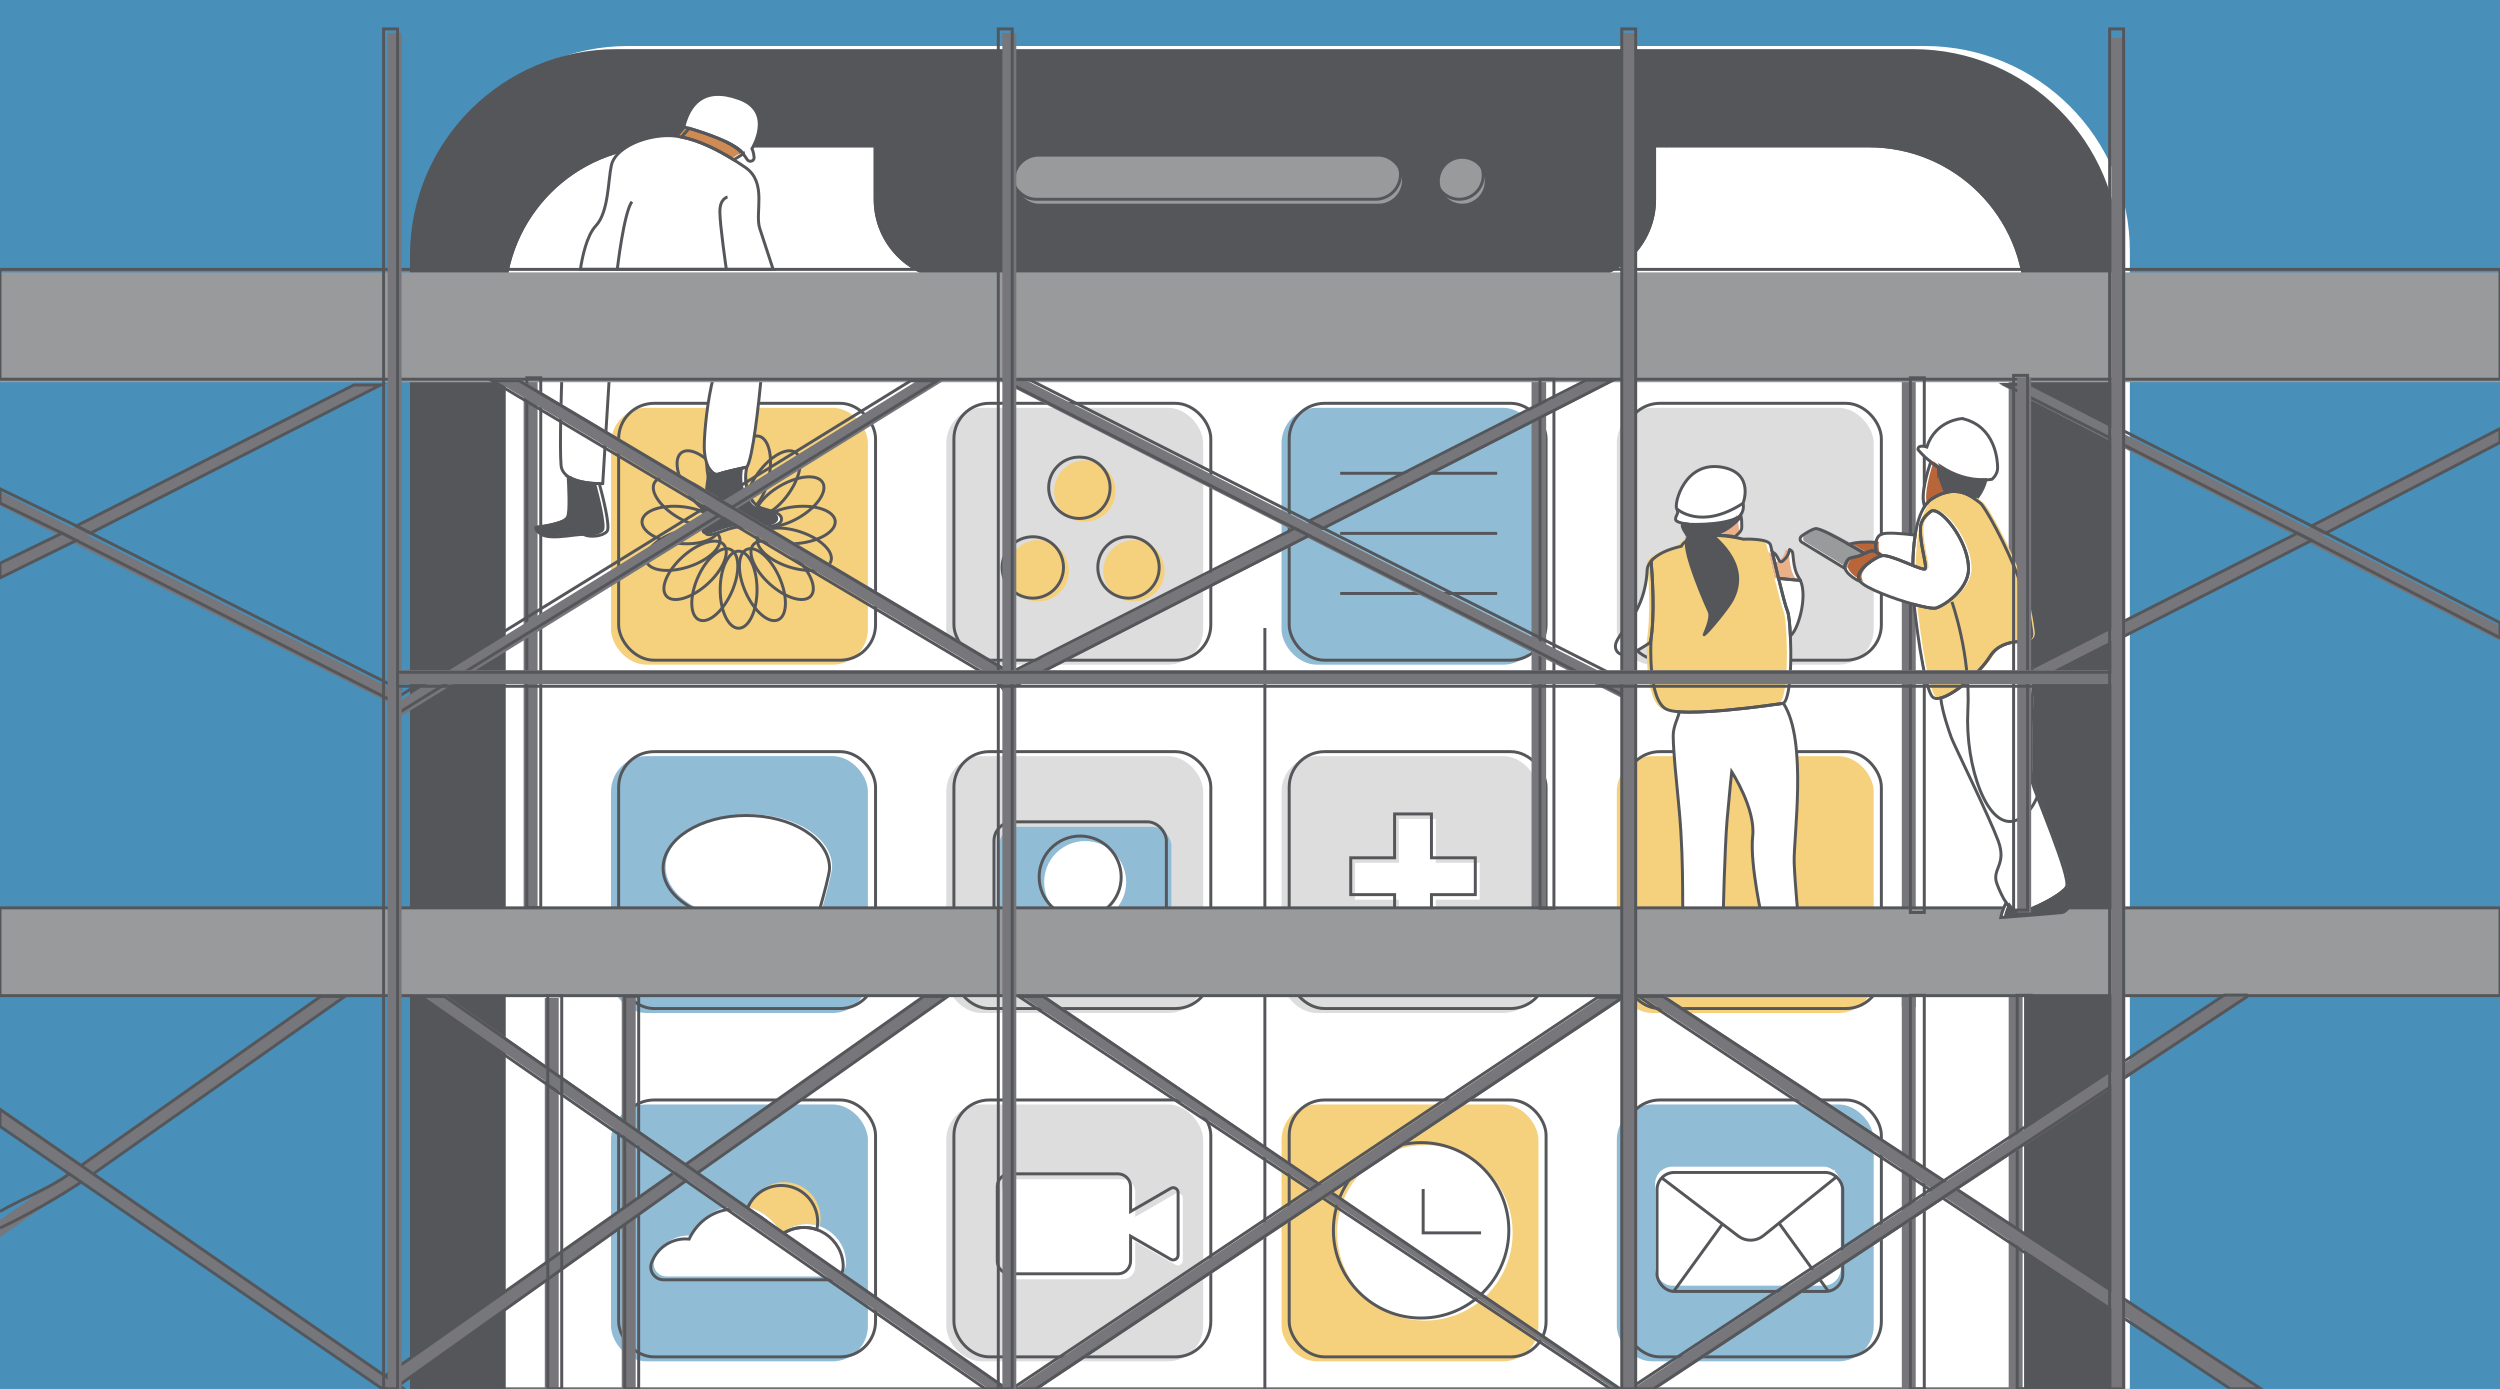 <?xml version="1.0" encoding="UTF-8"?><svg id="Layer_3" xmlns="http://www.w3.org/2000/svg" xmlns:xlink="http://www.w3.org/1999/xlink" viewBox="0 0 841.89 467.717"><defs><style>.cls-1,.cls-2{fill:none;}.cls-3{clip-path:url(#clippath);}.cls-4{fill:#eab08a;}.cls-5{fill:#f6d17d;}.cls-6{fill:#fff;}.cls-7,.cls-8{fill:#989a9c;}.cls-9{fill:#98a09d;}.cls-10{fill:#b8653a;}.cls-11{fill:#90bcd6;}.cls-12{fill:#cf8b53;}.cls-13{fill:#b1b2a9;}.cls-14{fill:#ccc8c0;}.cls-15{fill:#ddddde;}.cls-16{fill:#4890ba;}.cls-17,.cls-18{fill:#54565a;}.cls-19{fill:#76767b;}.cls-20{fill:url(#New_Pattern_Swatch_2);}.cls-21{clip-path:url(#clippath-1);}.cls-8,.cls-18,.cls-2{stroke:#54565a;stroke-miterlimit:10;}.cls-22{fill:url(#New_Pattern_Swatch_2-2);}.cls-23{fill:url(#New_Pattern_Swatch_2-3);}.cls-24{fill:url(#New_Pattern_Swatch_2-4);}.cls-25{fill:url(#New_Pattern_Swatch_2-8);}.cls-26{fill:url(#New_Pattern_Swatch_2-7);}.cls-27{fill:url(#New_Pattern_Swatch_2-6);}.cls-28{fill:url(#New_Pattern_Swatch_2-5);}.cls-29{fill:url(#New_Pattern_Swatch_2-9);}</style><clipPath id="clippath"><rect class="cls-16" width="841.89" height="467.717"/></clipPath><clipPath id="clippath-1"><rect class="cls-1" x="0" y="0" width="200" height="200"/></clipPath><pattern id="New_Pattern_Swatch_2" x="0" y="0" width="200" height="200" patternTransform="translate(-7307.411 -6821.606) scale(.148)" patternUnits="userSpaceOnUse" viewBox="0 0 200 200"><g><rect class="cls-1" y="0" width="200" height="200"/><g class="cls-21"><rect class="cls-13" x="0" y="0" width="200" height="200"/><path class="cls-9" d="m128.028,84.346c-3.441,6.363-5.064,13.515-7.143,20.443-2.079,6.928-4.779,13.929-9.846,19.092-4.966,5.06-11.748,7.885-18.483,10.099s-13.697,3.978-19.882,7.445c-6.185,3.467-11.65,9.012-13.031,15.966-.605,3.05-.356,6.368,1.247,9.033,1.603,2.665,4.712,4.518,7.796,4.114,4.67-.612,7.247-5.513,10.235-9.154,2.667-3.251,6.362-5.878,10.543-6.335,4.18-.457,8.773,1.697,10.305,5.613,1.011,2.583.704,5.707,2.415,7.889,2.61,3.328,7.812,2.271,11.812.898,3.108-1.067,6.588-2.483,7.717-5.57,1.214-3.318-.887-6.846-1.357-10.347-.868-6.466,4.426-12.701,10.758-14.274,6.332-1.572,13.137.761,18.322,4.722,3.659,2.795,6.753,6.407,10.874,8.46,4.121,2.053,9.917,1.94,12.505-1.868,2.317-3.409.989-8.234-1.665-11.388-2.654-3.154-6.366-5.189-9.599-7.745-3.233-2.557-6.188-6.077-6.229-10.199-.043-4.359,3.106-7.986,5.74-11.46,4.173-5.504,7.447-11.69,9.651-18.236,1.317-3.912,2.245-8.221.888-12.119-1.726-4.96-6.868-8.09-12.051-8.937-12.774-2.086-25.249,2.259-31.521,13.858Z"/><path class="cls-9" d="m248.403,52.107c-2.581,2.31-4.013,5.599-5.523,8.716-4.201,8.674-10.011,17.186-18.751,21.25-8.918,4.148-19.49,3.032-28.663,6.58-4.535,1.754-8.85,4.933-10.413,9.538-1.563,4.604.675,10.601,5.379,11.833,3.116.816,6.382-.522,9.151-2.166,2.769-1.645,5.419-3.66,8.556-4.39,3.137-.73,7.012.316,8.246,3.291.899,2.169.167,4.623-.37,6.909-1.708,7.268-1.299,15.02,1.164,22.068,1.653,4.729,4.997,9.669,9.991,10.072,4.013.324,7.832-2.705,9.124-6.519,1.291-3.814.361-8.131-1.744-11.563-1.82-2.967-4.58-5.725-4.558-9.206.027-4.25,4.385-7.326,8.592-7.926,4.207-.6,8.457.49,12.705.619,4.248.129,9.037-1.069,11.159-4.751,2.409-4.182.554-10.133,3.709-13.785,2.057-2.381,5.517-2.866,8.659-3.031,4.975-.26,9.971-.116,14.923.43,3.993.441,8.082,1.137,11.981.166s7.596-4.181,7.608-8.199c.012-3.954-3.579-7.176-7.421-8.112-3.841-.935-7.867-.127-11.737.681-5.921,1.238-11.842,2.475-17.763,3.713-2.287.478-4.684.953-6.928.304-2.244-.649-4.235-2.82-3.833-5.121.518-2.967,4.176-4.006,7.159-4.429,5.736-.813,11.471-1.627,17.207-2.44,4.69-.665,11.27-3.247,8.178-9.114-2.084-3.954-7.182-5.915-11.319-6.311-9.96-.954-26.054-6.64-34.467.889Z"/><path class="cls-14" d="m231.086,125.698c-9.578,2.35-20.029,3.841-27.245,10.563-2.024,1.885-3.77,4.977-2.221,7.269,1.353,2.002,4.473,2.113,5.881,4.076,1.98,2.759-.809,6.369-3.381,8.587-4.599,3.966-9.198,7.932-13.797,11.899-3.452,2.977-7.194,6.559-7.16,11.117.03,4.062,3.419,7.645,7.379,8.55,3.959.905,8.215-.552,11.314-3.177,2.579-2.185,4.437-5.082,6.7-7.592,2.264-2.51,5.204-4.741,8.581-4.869,6.527-.248,10.495,6.82,15.601,10.893,4.191,3.343,10.146,4.774,15.082,2.683,4.937-2.091,8.137-8.155,6.191-13.151-2.642-6.783-12.324-8.515-15.196-15.204-2.574-5.996,1.875-12.997,7.603-16.122,5.728-3.125,12.459-3.659,18.752-5.384s12.83-5.356,14.697-11.608c1.031-3.452.522-7.391,2.398-10.466,2.13-3.491,6.674-4.698,10.763-4.614,7.128.147,13.813,3.213,20.523,5.622,6.71,2.409,14.169,4.186,20.875,1.766,6.706-2.42,11.689-10.591,8.387-16.909-2.478-4.741-8.47-6.609-13.809-6.267-5.339.342-10.406,2.386-15.648,3.457-5.242,1.071-11.178,1.002-15.35-2.347-2.363-1.897-3.896-4.644-6.111-6.712-7.312-6.826-22.784-4.487-30.392,1.321-8.72,6.657-4.064,20.54-12.523,28.226-4.914,4.465-11.552,6.835-17.896,8.392Z"/><path class="cls-9" d="m48.403,52.107c-2.581,2.31-4.013,5.599-5.523,8.716-4.201,8.674-10.012,17.186-18.751,21.25-8.918,4.148-19.49,3.032-28.663,6.58-4.535,1.754-8.85,4.933-10.413,9.538-1.563,4.604.675,10.601,5.379,11.833,3.116.816,6.382-.522,9.151-2.166,2.769-1.645,5.419-3.66,8.556-4.39,3.137-.73,7.012.316,8.246,3.291.899,2.169.167,4.623-.37,6.909-1.708,7.268-1.299,15.02,1.164,22.068,1.653,4.729,4.997,9.669,9.991,10.072,4.013.324,7.832-2.705,9.124-6.519,1.291-3.814.361-8.131-1.744-11.563-1.82-2.967-4.58-5.725-4.558-9.206.027-4.25,4.385-7.326,8.592-7.926,4.207-.6,8.457.49,12.705.619s9.037-1.069,11.159-4.751c2.409-4.182.554-10.133,3.709-13.785,2.057-2.381,5.517-2.866,8.659-3.031,4.975-.26,9.971-.116,14.923.43,3.993.441,8.082,1.137,11.981.166,3.898-.971,7.596-4.181,7.608-8.199.011-3.954-3.579-7.176-7.421-8.112s-7.867-.127-11.737.681c-5.921,1.238-11.842,2.475-17.763,3.713-2.287.478-4.684.953-6.928.304-2.244-.649-4.235-2.82-3.833-5.121.518-2.967,4.176-4.006,7.159-4.429,5.736-.813,11.471-1.627,17.207-2.44,4.69-.665,11.27-3.247,8.178-9.114-2.084-3.954-7.182-5.915-11.319-6.311-9.96-.954-26.054-6.64-34.467.889Z"/><path class="cls-14" d="m31.086,125.698c-9.577,2.35-20.029,3.841-27.245,10.563-2.024,1.885-3.77,4.977-2.221,7.269,1.353,2.002,4.473,2.113,5.881,4.076,1.98,2.759-.809,6.369-3.381,8.587-4.599,3.966-9.198,7.932-13.798,11.899-3.452,2.977-7.194,6.559-7.16,11.117.03,4.062,3.419,7.645,7.379,8.55,3.96.905,8.215-.552,11.314-3.177,2.579-2.185,4.437-5.082,6.7-7.592,2.264-2.51,5.204-4.741,8.581-4.869,6.527-.248,10.495,6.82,15.601,10.893,4.191,3.343,10.146,4.774,15.082,2.683,4.936-2.091,8.137-8.155,6.191-13.151-2.642-6.783-12.325-8.515-15.196-15.204-2.574-5.996,1.875-12.997,7.603-16.122,5.728-3.125,12.459-3.659,18.752-5.384s12.83-5.356,14.697-11.608c1.031-3.452.522-7.391,2.398-10.466,2.13-3.491,6.674-4.698,10.763-4.614,7.128.147,13.813,3.213,20.523,5.622,6.71,2.409,14.17,4.186,20.875,1.766,6.706-2.42,11.689-10.591,8.387-16.909-2.478-4.741-8.47-6.609-13.809-6.267-5.339.342-10.406,2.386-15.648,3.457-5.242,1.071-11.178,1.002-15.35-2.347-2.363-1.897-3.896-4.644-6.111-6.712-7.312-6.826-22.784-4.487-30.392,1.321-8.72,6.657-4.064,20.54-12.523,28.226-4.914,4.465-11.552,6.835-17.896,8.392Z"/><path class="cls-14" d="m190.61,192.74c-3.753,5.869-1.699,15.227,4.892,17.484,3.795,1.299,7.937.139,11.806-.919s8.137-1.98,11.768-.276c3.631,1.705,5.526,7.234,2.443,9.8-1.948,1.622-4.773,1.34-7.303,1.496-2.53.156-5.551,1.443-5.67,3.975-.077,1.644,1.239,3.109,2.782,3.684s3.254.437,4.878.168c5.325-.884,10.344-3.075,15.606-4.279s11.162-1.294,15.648,1.709c4.485,3.003,6.537,9.908,3.022,14.004-2.682,3.126-7.429,3.564-11.448,2.662s-7.735-2.878-11.754-3.784c-4.018-.906-8.765-.476-11.454,2.644-1.722,1.998-2.313,4.762-3.954,6.827-2.5,3.147-6.812,4.03-10.718,4.976-3.906.946-8.209,2.554-9.772,6.256-1.876,4.443,1.605,9.783,6.189,11.28s9.641.043,13.891-2.236c4.25-2.279,8.041-5.364,12.376-7.477,9.392-4.579,20.438-4.186,30.733-2.399,10.295,1.787,20.416,4.867,30.853,5.353,10.438.486,21.669-2.071,28.724-9.778,1.569-1.714,2.927-3.716,3.38-5.995.452-2.279-.154-4.868-1.95-6.342-1.914-1.572-4.624-1.574-7.101-1.592-7.155-.051-14.305-.875-21.285-2.453-3.764-.851-7.582-1.972-10.631-4.338s-5.197-6.235-4.545-10.038c.344-2.006,1.426-4.023.828-5.968-.537-1.745-2.251-2.81-3.835-3.718-13.101-7.51-26.074-16.259-40.044-22.087-11.339-4.731-29.766-12.072-38.356,1.361Z"/><path class="cls-14" d="m-9.389,192.74c-3.753,5.869-1.699,15.227,4.892,17.484,3.795,1.299,7.937.139,11.806-.919s8.137-1.98,11.768-.276,5.526,7.234,2.443,9.8c-1.948,1.622-4.773,1.34-7.303,1.496-2.53.156-5.551,1.443-5.67,3.975-.077,1.644,1.239,3.109,2.782,3.684,1.542.575,3.254.437,4.878.168,5.325-.884,10.344-3.075,15.606-4.279s11.162-1.294,15.648,1.709c4.485,3.003,6.537,9.908,3.022,14.004-2.682,3.126-7.429,3.564-11.448,2.662-4.019-.903-7.735-2.878-11.754-3.784-4.018-.906-8.765-.476-11.454,2.644-1.722,1.998-2.313,4.762-3.954,6.827-2.499,3.147-6.812,4.03-10.718,4.976-3.906.946-8.209,2.554-9.772,6.256-1.876,4.443,1.605,9.783,6.189,11.28,4.584,1.497,9.642.043,13.891-2.236,4.25-2.279,8.041-5.364,12.376-7.477,9.392-4.579,20.438-4.186,30.733-2.399,10.295,1.787,20.416,4.867,30.853,5.353,10.438.486,21.669-2.071,28.724-9.778,1.569-1.714,2.927-3.716,3.38-5.995.452-2.279-.154-4.868-1.95-6.342-1.914-1.572-4.624-1.574-7.101-1.592-7.155-.051-14.305-.875-21.285-2.453-3.764-.851-7.582-1.972-10.631-4.338s-5.197-6.235-4.545-10.038c.344-2.006,1.426-4.023.828-5.968-.537-1.745-2.251-2.81-3.835-3.718-13.101-7.51-26.074-16.259-40.044-22.087-11.34-4.731-29.766-12.072-38.356,1.361Z"/><path class="cls-9" d="m137.222,183.136c-2.796-2.054-6.886-1.186-9.679.873-2.793,2.059-4.703,5.064-6.958,7.701-7.324,8.563-18.895,13.302-30.121,12.336-4.552-.392-9.016-1.657-13.584-1.76s-9.528,1.226-12.231,4.91c-2.829,3.854-2.325,9.604.7,13.307,3.025,3.702,8.137,5.366,12.882,4.784,3.832-.47,7.368-2.233,11.074-3.313s7.995-1.384,11.161.825c3.433,2.394,4.506,6.98,4.696,11.161.19,4.181-.209,8.521,1.323,12.415,1.901,4.83,6.884,8.279,12.074,8.355,5.19.077,10.273-3.223,12.316-7.995,2.335-5.455.998-12.393,4.821-16.931,3.099-3.679,8.483-4.35,13.287-4.114s9.776,1.091,14.313-.504c4.538-1.595,8.256-6.883,6.114-11.189-1.157-2.324-3.706-3.699-6.269-4.114-2.563-.415-5.179-.016-7.747.372-6.503.983-13.017,1.896-19.54,2.739-2.395.31-5.055.547-7.006-.876-2.545-1.856-2.586-5.926-.735-8.474,1.851-2.548,5.023-3.799,8.125-4.347,4.262-.752,8.752-.44,12.791-1.995s7.52-6.033,5.895-10.044c-1.64-4.049-6.945-4.807-11.311-4.949-2.121.175-4.271.653-6.392.828Z"/><path class="cls-14" d="m190.61-7.26c-3.753,5.869-1.699,15.227,4.892,17.484,3.795,1.299,7.937.139,11.806-.919s8.137-1.98,11.768-.276c3.631,1.705,5.526,7.234,2.443,9.8-1.948,1.622-4.773,1.34-7.303,1.496-2.53.155-5.551,1.443-5.67,3.974-.077,1.644,1.239,3.109,2.782,3.684s3.254.437,4.878.168c5.325-.884,10.344-3.075,15.606-4.279,5.262-1.203,11.162-1.294,15.648,1.709,4.485,3.003,6.537,9.908,3.022,14.004-2.682,3.127-7.429,3.564-11.448,2.662-4.019-.903-7.735-2.878-11.754-3.784-4.018-.906-8.765-.476-11.454,2.644-1.722,1.998-2.313,4.762-3.954,6.827-2.5,3.147-6.812,4.03-10.718,4.975-3.906.946-8.209,2.554-9.772,6.256-1.876,4.443,1.605,9.783,6.189,11.28,4.584,1.497,9.641.043,13.891-2.236,4.25-2.279,8.041-5.364,12.376-7.477,9.392-4.579,20.438-4.186,30.733-2.399,10.295,1.787,20.416,4.867,30.853,5.353,10.438.486,21.669-2.071,28.724-9.778,1.569-1.714,2.927-3.716,3.38-5.995.452-2.279-.154-4.868-1.95-6.342-1.914-1.572-4.624-1.574-7.101-1.592-7.155-.051-14.305-.875-21.285-2.453-3.764-.851-7.582-1.972-10.631-4.338-3.049-2.366-5.197-6.235-4.545-10.038.344-2.006,1.426-4.023.828-5.968-.537-1.745-2.251-2.81-3.835-3.718-13.101-7.51-26.074-16.259-40.044-22.087-11.339-4.732-29.766-12.072-38.356,1.361Z"/><path class="cls-14" d="m-9.389-7.26c-3.753,5.869-1.699,15.227,4.892,17.484,3.795,1.299,7.937.139,11.806-.919s8.137-1.98,11.768-.276c3.631,1.705,5.526,7.234,2.443,9.8-1.948,1.622-4.773,1.34-7.303,1.496-2.53.155-5.551,1.443-5.67,3.974-.077,1.644,1.239,3.109,2.782,3.684,1.542.575,3.254.437,4.878.168,5.325-.884,10.344-3.075,15.606-4.279,5.262-1.203,11.162-1.294,15.648,1.709,4.485,3.003,6.537,9.908,3.022,14.004-2.682,3.127-7.429,3.564-11.448,2.662-4.019-.903-7.735-2.878-11.754-3.784s-8.765-.476-11.454,2.644c-1.722,1.998-2.313,4.762-3.954,6.827-2.499,3.147-6.812,4.03-10.718,4.975-3.906.946-8.209,2.554-9.772,6.256-1.876,4.443,1.605,9.783,6.189,11.28,4.584,1.497,9.642.043,13.891-2.236,4.25-2.279,8.041-5.364,12.376-7.477,9.392-4.579,20.438-4.186,30.733-2.399,10.295,1.787,20.416,4.867,30.853,5.353,10.438.486,21.669-2.071,28.724-9.778,1.569-1.714,2.927-3.716,3.38-5.995.452-2.279-.154-4.868-1.95-6.342-1.914-1.572-4.624-1.574-7.101-1.592-7.155-.051-14.305-.875-21.285-2.453-3.764-.851-7.582-1.972-10.631-4.338-3.049-2.366-5.197-6.235-4.545-10.038.344-2.006,1.426-4.023.828-5.968-.537-1.745-2.251-2.81-3.835-3.718C55.909,5.957,42.936-2.792,28.967-8.62,17.627-13.352-.799-20.693-9.389-7.26Z"/><path class="cls-9" d="m137.222-16.864c-2.796-2.054-6.886-1.186-9.679.873-2.793,2.059-4.703,5.064-6.958,7.701-7.324,8.563-18.895,13.302-30.121,12.336-4.552-.392-9.016-1.657-13.584-1.76s-9.528,1.226-12.231,4.91c-2.829,3.854-2.325,9.604.7,13.307,3.025,3.702,8.137,5.366,12.882,4.784,3.832-.47,7.368-2.233,11.074-3.313,3.706-1.08,7.995-1.384,11.161.824,3.433,2.394,4.506,6.98,4.696,11.161.19,4.181-.209,8.521,1.323,12.415,1.901,4.83,6.884,8.279,12.074,8.356,5.19.077,10.273-3.223,12.316-7.995,2.335-5.455.998-12.393,4.821-16.931,3.099-3.678,8.483-4.35,13.287-4.114,4.804.237,9.776,1.091,14.313-.504,4.538-1.595,8.256-6.883,6.114-11.189-1.157-2.325-3.706-3.699-6.269-4.114-2.563-.415-5.179-.016-7.747.372-6.503.983-13.017,1.896-19.54,2.739-2.395.31-5.055.547-7.006-.876-2.545-1.856-2.586-5.926-.735-8.474,1.851-2.548,5.023-3.799,8.125-4.347,4.262-.752,8.752-.44,12.791-1.995,4.039-1.555,7.52-6.033,5.895-10.044-1.64-4.049-6.945-4.808-11.311-4.949-2.121.175-4.271.653-6.392.828Z"/><path class="cls-14" d="m152.61,17.973c-3.535,2.251-5.714,7.213-3.504,10.773.966,1.555,2.576,2.589,3.757,3.988,3.614,4.284,2.324,11.08-1.153,15.475-3.478,4.395-8.599,7.093-13.293,10.154-4.694,3.062-9.336,6.963-10.83,12.365s1.747,12.333,7.337,12.731c4.435.316,8.04-3.252,11.406-6.156s8.301-5.434,12.028-3.01c2.63,1.711,3.411,5.176,5.366,7.63,2.51,3.151,7.277,4.359,10.873,2.544s5.439-6.608,3.755-10.267c-2.057-4.469-8.014-6.101-10.067-10.571-1.781-3.878.115-8.599,3.175-11.574,3.059-2.974,7.082-4.695,10.797-6.794,3.715-2.099,7.383-4.878,8.806-8.9,2.218-6.266-2.045-13.337-7.859-16.558-7.479-4.143-22.919-6.718-30.594-1.831Z"/><path class="cls-9" d="m161.073,164.015c-4.476-1.754-8.064-5.235-12.389-7.332-4.325-2.097-10.329-2.341-13.191,1.521-2.341,3.16-1.447,7.89,1.142,10.85,2.589,2.96,6.454,4.468,10.269,5.423,3.815.955,7.765,1.474,11.406,2.96,4.71,1.923,8.814,5.427,13.821,6.329,6.325,1.139,13.19-2.692,15.542-8.673,1.822-4.633.186-17.564-6.763-15.65-3.031.835-5.521,4.257-8.992,5.141-3.562.907-7.409.776-10.845-.57Z"/><path class="cls-14" d="m113.359,158.673c-2.131-2.5-5.68-4.427-8.642-3.007-4.096,1.964-3.475,7.983-5.688,11.95-3.074,5.509-10.806,5.901-17.032,4.889-6.226-1.012-13.217-2.565-18.373,1.069-5.545,3.908-5.382,13.732.517,17.08,4.628,2.626,10.467,1.029,15.314-1.167,4.847-2.196,9.772-5.006,15.081-4.643,8.176.559,15.536,8.569,23.329,6.032,4.9-1.596,7.614-6.808,11.911-9.652,4.886-3.234,12.335-3.128,16.025-8.154,3.019-4.112,2.517-7.476-2.265-8.223-4.597-.717-10.154,3.074-14.718,3.614-8.553,1.012-10.575-4.06-15.459-9.788Z"/><path class="cls-14" d="m183.312,102.182c-2.087,2.506-2.645,5.919-2.963,9.164-.319,3.245-.509,6.623-2.062,9.49-1.777,3.282-5.173,5.466-8.767,6.474s-7.397.959-11.117.665c-3.652-.289-8.243-.326-9.878,2.954-1.233,2.473.115,5.513,2.047,7.49,4.145,4.24,11.102,5.408,16.404,2.753,3.059-1.532,6.404-4.246,9.442-2.673,3.695,1.913,2.465,7.982,5.48,10.848,2.637,2.507,7.478.957,9.113-2.293,1.635-3.251.7-7.283-1.236-10.363-1.087-1.729-2.509-3.365-2.809-5.386-.511-3.439,2.316-6.33,4.217-9.241,3.261-4.995,3.728-11.07,2.125-16.708-1.431-5.032-5.52-8.547-9.995-3.174Z"/><path class="cls-9" d="m178.639,32.088c-4.083,1.946-5.997,7.465-3.995,11.521,1.771,3.587,5.971,5.83,6.791,9.745.772,3.681-1.773,7.165-2.576,10.839-.686,3.138.034,6.668,2.285,8.959s6.1,3.021,8.818,1.308c2.18-1.374,3.306-3.96,3.762-6.496.456-2.536.367-5.143.766-7.688.462-2.944,1.564-5.744,2.317-8.626.753-2.883,1.145-5.987.186-8.808-1.97-5.793-12.225-13.675-18.355-10.754Z"/></g></g></pattern><pattern id="New_Pattern_Swatch_2-2" patternTransform="translate(-7406.903 -6820.817) scale(.148)" xlink:href="#New_Pattern_Swatch_2"/><pattern id="New_Pattern_Swatch_2-3" patternTransform="translate(-7406.903 -6820.817) scale(.148)" xlink:href="#New_Pattern_Swatch_2"/><pattern id="New_Pattern_Swatch_2-4" patternTransform="translate(-7406.903 -6820.817) scale(.148)" xlink:href="#New_Pattern_Swatch_2"/><pattern id="New_Pattern_Swatch_2-5" patternTransform="translate(-7406.903 -6820.817) scale(.148)" xlink:href="#New_Pattern_Swatch_2"/><pattern id="New_Pattern_Swatch_2-6" patternTransform="translate(-7390.755 -6822.638) scale(.148)" xlink:href="#New_Pattern_Swatch_2"/><pattern id="New_Pattern_Swatch_2-7" patternTransform="translate(-7390.755 -6822.638) scale(.148)" xlink:href="#New_Pattern_Swatch_2"/><pattern id="New_Pattern_Swatch_2-8" patternTransform="translate(-7390.755 -6822.638) scale(.148)" xlink:href="#New_Pattern_Swatch_2"/><pattern id="New_Pattern_Swatch_2-9" patternTransform="translate(-7390.755 -6822.638) scale(.148)" xlink:href="#New_Pattern_Swatch_2"/></defs><g><rect class="cls-16" width="841.89" height="467.717"/><g class="cls-3"><rect class="cls-16" width="841.89" height="467.717"/></g></g><g><g><path class="cls-6" d="m633.253,47.554h-72.172v18.066c0,14.828-12.021,26.849-26.849,26.849h-208.767c-14.829,0-26.849-12.021-26.849-26.849v-18.066h-72.172c-29.177,0-52.829,23.653-52.829,52.829v367.333h512.468V100.383c0-29.177-23.652-52.829-52.829-52.829Z"/><path class="cls-6" d="m648.127,15.489H211.57c-38.171,0-69.114,30.944-69.114,69.114v383.114h31.159V100.383c0-29.177,23.653-52.829,52.829-52.829h72.172v18.066c0,14.828,12.021,26.849,26.849,26.849h208.767c14.828,0,26.849-12.021,26.849-26.849v-18.066h72.172c29.177,0,52.829,23.653,52.829,52.829v367.333h31.159V84.603c0-38.171-30.943-69.114-69.114-69.114Z"/></g><path class="cls-6" d="m680.186,467.717V102.942c0-29.177-23.652-52.829-52.829-52.829h-72.172v18.066c0,14.828-12.021,26.849-26.849,26.849h-208.767c-14.829,0-26.849-12.021-26.849-26.849v-18.066h-72.172c-29.177,0-52.829,23.653-52.829,52.829v364.775h512.468Z"/><g><rect class="cls-2" x="425.952" y="211.483" height="512.468"/><path class="cls-2" d="m629.356,49.113h-72.172v18.066c0,14.828-12.021,26.849-26.849,26.849h-208.767c-14.829,0-26.849-12.021-26.849-26.849v-18.066h-72.172c-29.177,0-52.829,23.653-52.829,52.829v365.775h512.468V101.942c0-29.177-23.652-52.829-52.829-52.829Z"/><path class="cls-18" d="m644.23,17.047H207.673c-38.171,0-69.114,30.944-69.114,69.114v381.555h31.159V101.942c0-29.177,23.653-52.829,52.829-52.829h72.172v18.066c0,14.828,12.021,26.849,26.849,26.849h208.767c14.828,0,26.849-12.021,26.849-26.849v-18.066h72.172c29.177,0,52.829,23.653,52.829,52.829v365.775h31.159V86.162c0-38.171-30.943-69.114-69.114-69.114Z"/></g><g><rect class="cls-8" x="341.399" y="52.238" width="131.233" height="16.862" rx="8.431" ry="8.431"/><circle class="cls-8" cx="492.426" cy="61.036" r="8.065"/></g><g><rect class="cls-2" x="340.399" y="50.238" width="131.233" height="16.862" rx="8.431" ry="8.431"/><circle class="cls-2" cx="491.426" cy="59.036" r="8.065"/></g><g><rect class="cls-5" x="205.76" y="137.324" width="86.511" height="86.511" rx="11.94" ry="11.94"/><rect class="cls-15" x="318.664" y="137.324" width="86.511" height="86.511" rx="11.94" ry="11.94"/><rect class="cls-11" x="431.568" y="137.324" width="86.511" height="86.511" rx="11.94" ry="11.94"/><rect class="cls-15" x="544.473" y="137.324" width="86.511" height="86.511" rx="11.94" ry="11.94"/></g><g><rect class="cls-11" x="205.76" y="254.627" width="86.511" height="86.511" rx="11.94" ry="11.94"/><rect class="cls-15" x="318.664" y="254.627" width="86.511" height="86.511" rx="11.94" ry="11.94"/><rect class="cls-15" x="431.568" y="254.627" width="86.511" height="86.511" rx="11.94" ry="11.94"/><rect class="cls-5" x="544.473" y="254.627" width="86.511" height="86.511" rx="11.94" ry="11.94"/></g><g><rect class="cls-11" x="205.76" y="371.93" width="86.511" height="86.511" rx="11.94" ry="11.94"/><rect class="cls-15" x="318.664" y="371.93" width="86.511" height="86.511" rx="11.94" ry="11.94"/><rect class="cls-5" x="431.568" y="371.93" width="86.511" height="86.511" rx="11.94" ry="11.94"/><rect class="cls-11" x="544.473" y="371.93" width="86.511" height="86.511" rx="11.94" ry="11.94"/></g><rect class="cls-11" x="336.407" y="278.434" width="58.054" height="37.2" rx="6.408" ry="6.408"/><circle class="cls-6" cx="365.434" cy="297.033" r="13.809"/><rect class="cls-2" x="334.727" y="276.753" width="58.054" height="37.2" rx="6.408" ry="6.408"/><circle class="cls-2" cx="363.754" cy="295.353" r="13.809"/><g><rect class="cls-6" x="557.368" y="392.884" width="62.533" height="40.07" rx="5.799" ry="5.799"/><path class="cls-6" d="m558.83,394.605l25.892,19.696c2.51,1.91,5.999,1.861,8.456-.117l24.952-20.094"/><line class="cls-6" x1="598.535" y1="410.075" x2="615.099" y2="432.954"/><line class="cls-6" x1="562.955" y1="432.954" x2="579.519" y2="410.075"/></g><g><rect class="cls-2" x="558.018" y="394.833" width="62.533" height="40.07" rx="5.799" ry="5.799"/><path class="cls-2" d="m559.479,396.554l25.892,19.696c2.51,1.91,5.999,1.861,8.456-.117l24.952-20.094"/><line class="cls-2" x1="599.185" y1="412.023" x2="615.748" y2="434.902"/><line class="cls-2" x1="563.605" y1="434.902" x2="580.168" y2="412.023"/></g><path class="cls-6" d="m280.222,291.938c0-9.801-12.551-17.746-28.034-17.746s-28.034,7.945-28.034,17.746,12.551,17.746,28.034,17.746c4.451,0,8.657-.66,12.395-1.828,2.769,4.407,8.18,12.947,8.18,12.373,0-.562,7.459-24.731,7.459-28.291Z"/><path class="cls-2" d="m279.364,292.367c0-9.801-12.551-17.746-28.034-17.746s-28.034,7.945-28.034,17.746,12.551,17.746,28.034,17.746c4.451,0,8.657-.66,12.395-1.828,2.769,4.407,8.18,12.947,8.18,12.373,0-.562,7.459-24.731,7.459-28.291Z"/><g><path class="cls-5" d="m263.1,415.426c2.722-2.345,6.401-3.611,10.381-3.095.889.115,1.75.33,2.578.619.18-.837.281-1.704.281-2.595,0-6.776-5.493-12.268-12.268-12.268-5.467,0-10.094,3.578-11.679,8.518,4.588,1.24,8.441,4.48,10.708,8.821Z"/><path class="cls-6" d="m284.523,422.154c-1.109-4.311-4.352-7.766-8.465-9.203-.828-.289-1.689-.504-2.578-.619-3.98-.517-7.658.749-10.381,3.095-2.267-4.341-6.12-7.581-10.708-8.821-1.327-.359-2.713-.558-4.143-.558-6.644,0-12.396,4.108-15.206,10.098-.397-.039-.8-.061-1.208-.061-5.337,0-9.869,3.448-11.49,8.237-.023.068-.045.144-.067.226-.701,2.694,1.428,5.304,4.211,5.304h56.127c2.382,0,4.309-1.925,4.328-4.307.009-1.098-.123-2.232-.421-3.389Z"/></g><g><path class="cls-2" d="m262.116,416.554c2.722-2.345,6.401-3.611,10.381-3.095.889.115,1.75.33,2.578.619.18-.837.281-1.704.281-2.595,0-6.776-5.493-12.268-12.268-12.268-5.467,0-10.094,3.578-11.679,8.518,4.588,1.24,8.441,4.48,10.708,8.821Z"/><path class="cls-2" d="m283.539,423.282c-1.109-4.311-4.352-7.766-8.465-9.203-.828-.289-1.689-.504-2.578-.619-3.98-.517-7.658.749-10.381,3.095-2.267-4.341-6.12-7.581-10.708-8.821-1.327-.359-2.713-.558-4.143-.558-6.644,0-12.396,4.108-15.206,10.098-.397-.039-.8-.061-1.208-.061-5.337,0-9.869,3.448-11.49,8.237-.023.068-.045.144-.067.226-.701,2.694,1.428,5.304,4.211,5.304h56.127c2.382,0,4.309-1.925,4.328-4.307.009-1.098-.123-2.232-.421-3.389Z"/></g><g><circle class="cls-5" cx="365.322" cy="165.37" r="10.339"/><circle class="cls-5" cx="381.864" cy="192.209" r="10.339"/><circle class="cls-5" cx="349.633" cy="192.209" r="10.339"/></g><g><circle class="cls-2" cx="363.488" cy="164.255" r="10.339"/><circle class="cls-2" cx="380.03" cy="191.094" r="10.339"/><circle class="cls-2" cx="347.799" cy="191.094" r="10.339"/></g><path class="cls-6" d="m395.806,402.007l-13.504,7.796v-8.395c0-2.37-1.921-4.29-4.29-4.29h-36.319c-2.37,0-4.29,1.921-4.29,4.29v25.094c0,2.37,1.921,4.29,4.29,4.29h36.319c2.37,0,4.29-1.921,4.29-4.29v-8.395l13.504,7.796c1.11.641,2.499-.16,2.499-1.443v-21.012c0-1.282-1.388-2.084-2.499-1.443Z"/><path class="cls-2" d="m394.238,400.18l-13.504,7.796v-8.395c0-2.37-1.921-4.29-4.29-4.29h-36.319c-2.37,0-4.29,1.921-4.29,4.29v25.094c0,2.37,1.921,4.29,4.29,4.29h36.319c2.37,0,4.29-1.921,4.29-4.29v-8.395l13.504,7.796c1.11.641,2.499-.16,2.499-1.443v-21.012c0-1.282-1.388-2.084-2.499-1.443Z"/><polygon class="cls-6" points="498.282 290.564 483.512 290.564 483.512 275.794 471.106 275.794 471.106 290.564 456.336 290.564 456.336 302.97 471.106 302.97 471.106 317.74 483.512 317.74 483.512 302.97 498.282 302.97 498.282 290.564"/><polygon class="cls-2" points="496.816 288.867 482.046 288.867 482.046 274.097 469.639 274.097 469.639 288.867 454.869 288.867 454.869 301.273 469.639 301.273 469.639 316.043 482.046 316.043 482.046 301.273 496.816 301.273 496.816 288.867"/><circle class="cls-6" cx="479.853" cy="415.177" r="29.539"/><circle class="cls-2" cx="478.566" cy="414.319" r="29.539"/><polyline class="cls-2" points="479.262 400.407 479.262 415.177 498.758 415.177"/><g><ellipse class="cls-2" cx="248.734" cy="198.585" rx="6.207" ry="12.979"/><ellipse class="cls-2" cx="240.714" cy="196.881" rx="12.979" ry="6.207" transform="translate(-37.053 336.706) rotate(-66)"/><ellipse class="cls-2" cx="234.08" cy="192.062" rx="12.979" ry="6.207" transform="translate(-68.39 205.962) rotate(-42)"/><ellipse class="cls-2" cx="229.98" cy="184.96" rx="12.979" ry="6.207" transform="translate(-45.9 80.12) rotate(-18)"/><ellipse class="cls-2" cx="229.124" cy="176.805" rx="6.207" ry="12.979" transform="translate(29.337 386.192) rotate(-84)"/><ellipse class="cls-2" cx="231.657" cy="169.007" rx="6.207" ry="12.979" transform="translate(-30.536 285.124) rotate(-60)"/><ellipse class="cls-2" cx="237.144" cy="162.913" rx="6.207" ry="12.979" transform="translate(-50.468 170.503) rotate(-36)"/><ellipse class="cls-2" cx="244.635" cy="159.578" rx="6.207" ry="12.979" transform="translate(-27.832 54.35) rotate(-12)"/><ellipse class="cls-2" cx="252.834" cy="159.578" rx="12.979" ry="6.207" transform="translate(44.176 373.709) rotate(-78)"/><ellipse class="cls-2" cx="260.325" cy="162.913" rx="12.979" ry="6.207" transform="translate(-24.49 277.763) rotate(-54)"/><ellipse class="cls-2" cx="265.811" cy="169.006" rx="12.979" ry="6.207" transform="translate(-48.891 155.548) rotate(-30)"/><ellipse class="cls-2" cx="268.346" cy="176.805" rx="12.979" ry="6.207" transform="translate(-17.011 29.018) rotate(-6)"/><ellipse class="cls-2" cx="267.488" cy="184.96" rx="6.207" ry="12.979" transform="translate(8.922 382.2) rotate(-72)"/><ellipse class="cls-2" cx="263.389" cy="192.06" rx="6.207" ry="12.979" transform="translate(-55.581 259.283) rotate(-48)"/><ellipse class="cls-2" cx="256.755" cy="196.88" rx="6.207" ry="12.979" transform="translate(-57.881 121.453) rotate(-24)"/></g><line class="cls-2" x1="451.318" y1="159.38" x2="504.172" y2="159.38"/><line class="cls-2" x1="451.318" y1="179.622" x2="504.172" y2="179.622"/><line class="cls-2" x1="451.318" y1="199.864" x2="504.172" y2="199.864"/><g><rect class="cls-2" x="208.333" y="253.12" width="86.511" height="86.511" rx="11.94" ry="11.94"/><rect class="cls-2" x="321.237" y="253.12" width="86.511" height="86.511" rx="11.94" ry="11.94"/><rect class="cls-2" x="434.141" y="253.12" width="86.511" height="86.511" rx="11.94" ry="11.94"/><rect class="cls-2" x="547.046" y="253.12" width="86.511" height="86.511" rx="11.94" ry="11.94"/></g><g><rect class="cls-2" x="208.333" y="370.423" width="86.511" height="86.511" rx="11.94" ry="11.94"/><rect class="cls-2" x="321.237" y="370.423" width="86.511" height="86.511" rx="11.94" ry="11.94"/><rect class="cls-2" x="434.141" y="370.423" width="86.511" height="86.511" rx="11.94" ry="11.94"/><rect class="cls-2" x="547.046" y="370.423" width="86.511" height="86.511" rx="11.94" ry="11.94"/></g><g><rect class="cls-2" x="208.333" y="135.817" width="86.511" height="86.511" rx="11.94" ry="11.94"/><rect class="cls-2" x="321.237" y="135.817" width="86.511" height="86.511" rx="11.94" ry="11.94"/><rect class="cls-2" x="434.141" y="135.817" width="86.511" height="86.511" rx="11.94" ry="11.94"/><rect class="cls-2" x="547.046" y="135.817" width="86.511" height="86.511" rx="11.94" ry="11.94"/></g></g><rect class="cls-19" x="515.758" y="98.274" width="4.909" height="236.235"/><rect class="cls-19" x="640.44" y="98.931" width="4.695" height="240.193"/><rect class="cls-19" x="640.44" y="333.616" width="4.695" height="134.1"/><rect class="cls-19" x="676.435" y="93.892" width="4.695" height="240.193"/><rect class="cls-19" x="676.435" y="334.653" width="4.695" height="133.064"/><rect class="cls-19" x="176.334" y="98.274" width="4.695" height="207.512"/><rect class="cls-19" x="209.37" y="319.281" width="4.695" height="148.436"/><rect class="cls-19" x="183.454" y="336.076" width="4.695" height="131.64"/><g><g><path class="cls-6" d="m584.263,180.782c.281-.443,2.341-1.707,2.289-3.205-.052-1.485.405-2.369-.01-4.177-.735,1.056-2.033,2.073-4.327,2.681-4.069,1.077-10.025,1.02-13.864.403l.96,5.075c1.323-.63,3.229-1.159,5.945-1.239,5.62-.165,7.421.075,9.007.463Z"/><path class="cls-6" d="m580.131,157.316c-12.536-2.125-16.11,12.32-15.163,14.025.948,1.706-.379,1.895-.379,3.601,0,.629,1.521,1.179,3.762,1.54,3.839.617,9.795.674,13.864-.403,2.294-.607,3.592-1.624,4.327-2.681,1.329-1.911.79-3.953.79-3.953,0,0,3.98-10.235-7.202-12.13Z"/><path class="cls-6" d="m556.357,188.961c-1.439,1.706-1.332,3.071-1.332,3.071-.852,17.037-12.565,22.149-10.435,26.834,1.969,4.332,10.303-1.708,11.551-2.645,1.598-8.758.588-22.897.217-27.259Z"/><path class="cls-6" d="m606.61,195.452c-.141-.305-.295-.598-.473-.864-2.243-3.356-1.726-8.405-2.343-8.945-1.704-1.491,0,0-2.343,2.556-2.343,2.556-1.704-.426-3.62-1.917-.261-.203-.492-.338-.7-.428.53,2.214,1.315,5.553,2.132,8.903,2.498.267,5.155.525,7.347.696Z"/><path class="cls-6" d="m602.303,205.875c.41.956.771,4.234.958,8.322.257-.273.506-.562.746-.868,2.307-2.947,4.926-12.842,2.602-17.877-2.193-.17-4.849-.429-7.347-.696,1.177,4.826,2.415,9.658,3.041,11.119Z"/><path class="cls-6" d="m604.54,290.719c-.345-8.273,4.638-41.248-3.641-53.878,0,0-9.764,1.491-19.684,2.367-5.702.503-11.442.8-15.424.496.055,1.274-2.059,4.791-2.003,8.111.096,5.693.884,13.138,1.949,24.188,2.027,21.036.689,38.609,1.724,39.988s13.099-1.724,13.099-1.724c0,0,.581-24.88,1.379-34.128.771-8.929,1.562-16.232,1.562-16.232,0,0,8.09,12.44,7.056,21.748s3.447,28.957,3.447,28.957h12.065s-1.185-11.619-1.53-19.893Z"/><path class="cls-6" d="m603.262,214.197c-.187-4.088-.548-7.366-.958-8.322-.626-1.46-1.865-6.293-3.041-11.119-.816-3.349-1.601-6.688-2.132-8.903-.266-1.109-.469-1.941-.577-2.34-.639-2.343-9.22-1.936-9.22-1.936,0,0-.255-.076-.712-.188-1.586-.388-5.745-1.235-11.364-1.07-2.715.08-4.622.609-5.945,1.239-2.205,1.05-2.787,2.381-2.787,2.381-4.858,1.128-7.666,2.679-9.288,4.122-.345.307-.634.608-.88.9.371,4.363,1.381,18.501-.217,27.259.102-.076.162-.123.162-.123,0,0-1.065,19.806,5.324,22.788.907.423,2.361.681,4.165.818,3.982.304,9.722.007,15.424-.496,9.92-.876,19.684-2.367,19.684-2.367,1.53-1.081,2.234-6.578,2.435-12.667.111-3.36.068-6.897-.073-9.976Z"/></g><g><path class="cls-4" d="m584.967,181.389c.281-.443.696-1.351.644-2.849-.052-1.485-.307-3.332-.722-5.14-.735,1.056-2.033,2.073-4.327,2.681-4.069,1.077-10.025,1.02-13.864.403l.96,5.075c1.323-.63,3.229-1.159,5.945-1.239,5.62-.165,9.778.682,11.364,1.07Z"/><path class="cls-20" d="m578.477,157.316c-12.536-2.125-16.11,12.32-15.163,14.025.948,1.706-.379,1.895-.379,3.601,0,.629,1.521,1.179,3.762,1.54,3.839.617,9.795.674,13.864-.403,2.294-.607,3.592-1.624,4.327-2.681,1.329-1.911.79-3.953.79-3.953,0,0,3.98-10.235-7.202-12.13Z"/><path class="cls-20" d="m554.703,188.961c-1.439,1.706-1.332,3.071-1.332,3.071-.852,17.037-12.565,22.149-10.435,26.834,1.969,4.332,10.303-1.708,11.551-2.645,1.598-8.758.588-22.897.217-27.259Z"/><path class="cls-4" d="m604.956,195.452c-.141-.305-.295-.598-.473-.864-2.243-3.356-1.726-8.405-2.343-8.945-1.704-1.491,0,0-2.343,2.556-2.343,2.556-1.704-.426-3.62-1.917-.261-.203-.492-.338-.7-.428.53,2.214,1.315,5.553,2.132,8.903,2.498.267,5.155.525,7.347.696Z"/><path class="cls-20" d="m600.65,205.875c.41.956.771,4.234.958,8.322.257-.273.506-.562.746-.868,2.307-2.947,4.926-12.842,2.602-17.877-2.193-.17-4.849-.429-7.347-.696,1.177,4.826,2.415,9.658,3.041,11.119Z"/><path class="cls-20" d="m602.887,290.719c-.345-8.273,4.638-41.248-3.641-53.878,0,0-9.764,1.491-19.684,2.367-5.702.503-11.442.8-15.424.496.055,1.274-2.059,4.791-2.003,8.111.096,5.693.884,13.138,1.949,24.188,2.027,21.036.689,38.609,1.724,39.988s13.099-1.724,13.099-1.724c0,0,.581-24.88,1.379-34.128.771-8.929,1.562-16.232,1.562-16.232,0,0,8.09,12.44,7.056,21.748s3.447,28.957,3.447,28.957h12.065s-1.185-11.619-1.53-19.893Z"/><path class="cls-5" d="m601.608,214.197c-.187-4.088-.548-7.366-.958-8.322-.626-1.46-1.865-6.293-3.041-11.119-.816-3.349-1.601-6.688-2.132-8.903-.266-1.109-.469-1.941-.577-2.34-.639-2.343-9.22-1.936-9.22-1.936,0,0-.255-.076-.712-.188-1.586-.388-5.745-1.235-11.364-1.07-2.715.08-4.622.609-5.945,1.239-2.205,1.05-2.787,2.381-2.787,2.381-4.858,1.128-7.666,2.679-9.288,4.122-.345.307-.634.608-.88.9.371,4.363,1.381,18.501-.217,27.259.102-.076.162-.123.162-.123,0,0-1.065,19.806,5.324,22.788.907.423,2.361.681,4.165.818,3.982.304,9.722.007,15.424-.496,9.92-.876,19.684-2.367,19.684-2.367,1.53-1.081,2.234-6.578,2.435-12.667.111-3.36.068-6.897-.073-9.976Z"/></g><g><path class="cls-2" d="m584.263,180.782c.281-.443,2.341-1.707,2.289-3.205-.052-1.485.074-2.369-.34-4.177-.735,1.056-2.033,2.073-4.327,2.681-4.069,1.077-10.025,1.02-13.864.403l.96,5.075c1.323-.63,3.229-1.159,5.945-1.239,5.62-.165,7.751.075,9.337.463Z"/><path class="cls-2" d="m579.8,157.316c-12.536-2.125-16.11,12.32-15.163,14.025.948,1.706-.379,1.895-.379,3.601,0,.629,1.521,1.179,3.762,1.54,3.839.617,9.795.674,13.864-.403,2.294-.607,3.592-1.624,4.327-2.681,1.329-1.911.79-3.953.79-3.953,0,0,3.98-10.235-7.202-12.13Z"/><path class="cls-2" d="m556.026,188.961c-1.439,1.706-1.332,3.071-1.332,3.071-.852,17.037-12.565,22.149-10.435,26.834,1.969,4.332,10.303-1.708,11.551-2.645,1.598-8.758.588-22.897.217-27.259Z"/><path class="cls-2" d="m606.279,195.452c-.141-.305-.295-.598-.473-.864-2.243-3.356-1.726-8.405-2.343-8.945-1.704-1.491,0,0-2.343,2.556-2.343,2.556-1.704-.426-3.62-1.917-.261-.203-.492-.338-.7-.428.53,2.214,1.315,5.553,2.132,8.903,2.498.267,5.155.525,7.347.696Z"/><path class="cls-2" d="m601.973,205.875c.41.956.771,4.234.958,8.322.257-.273.506-.562.746-.868,2.307-2.947,4.926-12.842,2.602-17.877-2.193-.17-4.849-.429-7.347-.696,1.177,4.826,2.415,9.658,3.041,11.119Z"/><path class="cls-2" d="m604.209,290.719c-.345-8.273,4.638-41.248-3.641-53.878,0,0-9.764,1.491-19.684,2.367-5.702.503-11.442.8-15.424.496.055,1.274-2.059,4.791-2.003,8.111.096,5.693.884,13.138,1.949,24.188,2.027,21.036.689,38.609,1.724,39.988s13.099-1.724,13.099-1.724c0,0,.581-24.88,1.379-34.128.771-8.929,1.562-16.232,1.562-16.232,0,0,8.09,12.44,7.056,21.748s3.447,28.957,3.447,28.957h12.065s-1.185-11.619-1.53-19.893Z"/><path class="cls-2" d="m602.931,214.197c-.187-4.088-.548-7.366-.958-8.322-.626-1.46-1.865-6.293-3.041-11.119-.816-3.349-1.601-6.688-2.132-8.903-.266-1.109-.469-1.941-.577-2.34-.639-2.343-9.22-1.936-9.22-1.936,0,0-.255-.076-.712-.188-1.586-.388-5.745-1.235-11.364-1.07-2.715.08-4.622.609-5.945,1.239-2.205,1.05-2.787,2.381-2.787,2.381-4.858,1.128-7.666,2.679-9.288,4.122-.345.307-.634.608-.88.9.371,4.363,1.381,18.501-.217,27.259.102-.076.162-.123.162-.123,0,0-1.065,19.806,5.324,22.788.907.423,2.361.681,4.165.818,3.982.304,9.722.007,15.424-.496,9.92-.876,19.684-2.367,19.684-2.367,1.53-1.081,2.234-6.578,2.435-12.667.111-3.36.068-6.897-.073-9.976Z"/></g><path class="cls-2" d="m564.637,171.342s8.084,7.441,22.365-1.895"/></g><g><g><g><path class="cls-6" d="m192.137,161.16c.206,3.75.527,11.338-.127,13.081-.877,2.338-10.812,3.507-10.812,3.507-.292,6.136,14.026,1.753,15.779,2.63,1.753.877,6.136.584,7.597-1.169,1.216-1.459-1.613-12.418-2.598-16.061-2.118-.023-6.739-.282-9.84-1.987Z"/><path class="cls-6" d="m189.355,127.033c-.139,4.002-.792,23.932-.267,29.968.167,1.924,1.391,3.248,3.049,4.16,3.101,1.705,7.722,1.965,9.84,1.987.705.008,1.137-.011,1.137-.011l2.239-36.104h-15.998Z"/></g><g><path class="cls-6" d="m254.835,170.442c-1.753-1.753-4.675-5.844-3.214-12.857,0,0-7.013,1.461-9.351,2.338-.925.347-1.893-.048-2.729-1.039-.471,3.432-2.463,18.293-1.947,20.617.584,2.63,7.597-1.753,11.396-1.753s13.734.877,14.318-2.338c.584-3.214-6.721-3.214-8.474-4.968Z"/><path class="cls-6" d="m240.481,127.033c-2.08,7.543-3.179,18.83-3.179,23.539,0,3.885.963,6.799,2.239,8.312.835.99,1.804,1.385,2.729,1.039,2.338-.877,9.351-2.338,9.351-2.338,2.047-2.73,4.094-22.102,4.901-30.552h-16.04Z"/></g><g><path class="cls-6" d="m244.79,48.11c2.301,1.186,4.381,2.536,5.662,3.988-.953-1.387-3.108-2.752-5.662-3.988Z"/><path class="cls-6" d="m250.452,52.098c-1.281-1.451-3.361-2.801-5.662-3.988-4.332-2.096-9.813-3.815-12.588-4.624l-2.526,2.947c5.933,1.168,12.189,4.318,17.548,7.663l3.227-1.998Z"/><path class="cls-6" d="m260.491,90.963c-.665-2.058-2.996-9.261-4.487-13.735-1.753-5.26,2.598-15.407-4.823-20.535-1.242-.858-2.572-1.734-3.956-2.598-5.359-3.345-11.615-6.494-17.548-7.663-1.785-.351-3.54-.528-5.231-.471-8.766.292-17.24,4.675-18.409,9.935-1.169,5.26-.877,15.779-5.26,20.455-3.065,3.269-4.557,10.535-5.178,14.612h64.892Z"/><path class="cls-6" d="m248.936,33.443c-12.273-4.383-16.766,2.527-18.519,9.54,0,0,.682.18,1.786.502,2.775.809,8.256,2.528,12.588,4.624,2.554,1.236,4.708,2.601,5.662,3.988l1.339,1.947c.722,1.051,2.399.486,2.302-.786-.134-1.746-.718-2.915-.718-2.915,0,0,7.835-12.518-4.438-16.901Z"/></g></g><g><g><path class="cls-17" d="m190.861,160.682c.206,3.75.527,11.338-.127,13.081-.877,2.338-10.812,3.507-10.812,3.507-.292,6.136,14.026,1.753,15.779,2.63,1.753.877,6.136.584,7.597-1.169,1.216-1.459-1.613-12.418-2.598-16.061-2.118-.023-6.739-.282-9.84-1.987Z"/><path class="cls-22" d="m188.079,126.554c-.139,4.002-.792,23.932-.267,29.968.167,1.924,1.391,3.248,3.049,4.16,3.101,1.705,7.722,1.965,9.84,1.987.705.008,1.137-.011,1.137-.011l2.239-36.104h-15.998Z"/></g><g><path class="cls-17" d="m253.559,169.964c-1.753-1.753-4.675-5.844-3.214-12.857,0,0-7.013,1.461-9.351,2.338-.925.347-1.893-.048-2.729-1.039-.471,3.432-2.463,18.293-1.947,20.617.584,2.63,7.597-1.753,11.396-1.753s13.734.877,14.318-2.338-6.721-3.214-8.474-4.968Z"/><path class="cls-23" d="m239.205,126.554c-2.08,7.543-3.179,18.83-3.179,23.539,0,3.885.963,6.799,2.239,8.312.835.99,1.804,1.385,2.729,1.039,2.338-.877,9.351-2.338,9.351-2.338,2.047-2.73,4.094-22.102,4.901-30.552h-16.04Z"/></g><g><path class="cls-2" d="m243.514,47.632c2.301,1.186,4.381,2.536,5.662,3.988-.953-1.387-3.108-2.752-5.662-3.988Z"/><path class="cls-12" d="m249.176,51.619c-1.281-1.451-3.361-2.801-5.662-3.988-4.332-2.096-9.813-3.815-12.588-4.624l-2.526,2.947c5.933,1.168,12.189,4.318,17.548,7.663l3.227-1.998Z"/><path class="cls-24" d="m259.215,90.484c-.665-2.058-2.996-9.261-4.487-13.735-1.753-5.26,2.598-15.407-4.823-20.535-1.242-.858-2.572-1.734-3.956-2.598-5.359-3.345-11.615-6.494-17.548-7.663-1.785-.351-3.54-.528-5.231-.471-8.766.292-17.24,4.675-18.409,9.935-1.169,5.26-.877,15.779-5.26,20.455-3.065,3.269-4.557,10.535-5.178,14.612h64.892Z"/><path class="cls-28" d="m247.66,32.965c-12.273-4.383-16.766,2.527-18.519,9.54,0,0,.682.18,1.786.502,2.775.809,8.256,2.528,12.588,4.624,2.554,1.236,4.708,2.601,5.662,3.988l1.339,1.947c.722,1.051,2.399.486,2.302-.786-.134-1.746-.718-2.915-.718-2.915,0,0,7.835-12.518-4.438-16.901Z"/></g></g><g><g><path class="cls-2" d="m191.993,160.878c.206,3.75.527,11.338-.127,13.081-.877,2.338-10.812,3.507-10.812,3.507-.292,6.136,14.026,1.753,15.779,2.63,1.753.877,6.136.584,7.597-1.169,1.216-1.459-1.613-12.418-2.598-16.061-2.118-.023-6.739-.282-9.84-1.987Z"/><path class="cls-2" d="m189.211,126.751c-.139,4.002-.792,23.932-.267,29.968.167,1.924,1.391,3.248,3.049,4.16,3.101,1.705,7.722,1.965,9.84,1.987.705.008,1.137-.011,1.137-.011l2.239-36.104h-15.998Z"/></g><g><path class="cls-2" d="m254.691,170.16c-1.753-1.753-4.675-5.844-3.214-12.857,0,0-7.013,1.461-9.351,2.338-.925.347-1.893-.048-2.729-1.039-.471,3.432-2.463,18.293-1.947,20.617.584,2.63,7.597-1.753,11.396-1.753s13.734.877,14.318-2.338c.584-3.214-6.721-3.214-8.474-4.968Z"/><path class="cls-2" d="m240.337,126.751c-2.08,7.543-3.179,18.83-3.179,23.539,0,3.885.963,6.799,2.239,8.312.835.99,1.804,1.385,2.729,1.039,2.338-.877,9.351-2.338,9.351-2.338,2.047-2.73,4.094-22.102,4.901-30.552h-16.04Z"/></g><g><path class="cls-2" d="m244.646,47.828c2.301,1.186,4.381,2.536,5.662,3.988-.953-1.387-3.108-2.752-5.662-3.988Z"/><path class="cls-2" d="m250.308,51.815c-1.281-1.451-3.361-2.801-5.662-3.988-4.332-2.096-9.813-3.815-12.588-4.624l-2.526,2.947c5.933,1.168,12.189,4.318,17.548,7.663l3.227-1.998Z"/><path class="cls-2" d="m260.346,90.68c-.665-2.058-2.996-9.261-4.487-13.735-1.753-5.26,2.598-15.407-4.823-20.535-1.242-.858-2.572-1.734-3.956-2.598-5.359-3.345-11.615-6.494-17.548-7.663-1.785-.351-3.54-.528-5.231-.471-8.766.292-17.24,4.675-18.409,9.935-1.169,5.26-.877,15.779-5.26,20.455-3.065,3.269-4.557,10.535-5.178,14.612h64.892Z"/><path class="cls-2" d="m248.792,33.161c-12.273-4.383-16.766,2.527-18.519,9.54,0,0,.682.18,1.786.502,2.775.809,8.256,2.528,12.588,4.624,2.554,1.236,4.708,2.601,5.662,3.988l1.339,1.947c.722,1.051,2.399.486,2.302-.786-.134-1.746-.718-2.915-.718-2.915,0,0,7.835-12.518-4.438-16.901Z"/></g><path class="cls-2" d="m207.896,90.547s2.198-19.008,4.914-22.628"/><path class="cls-2" d="m245.006,66.367s-2.586.388-2.586,4.914,2.198,19.525,2.198,19.525"/></g></g><rect class="cls-7" y="91.73" width="841.89" height="36.992"/><rect class="cls-7" y="305.997" width="841.89" height="29.565"/><rect class="cls-2" y="90.715" width="841.89" height="36.992"/><rect class="cls-2" y="305.727" width="841.89" height="29.565"/><rect class="cls-2" x="518.6" y="127.695" width="4.695" height="178.17"/><rect class="cls-2" x="643.32" y="127.22" width="4.695" height="180.061"/><rect class="cls-2" x="643.32" y="335.161" width="4.695" height="132.555"/><rect class="cls-2" x="679.314" y="335.161" width="4.695" height="132.555"/><rect class="cls-2" x="177.409" y="127.22" width="4.695" height="178.42"/><rect class="cls-2" x="210.384" y="335.489" width="4.695" height="132.228"/><g><polygon class="cls-19" points="311.392 335.161 130.178 462.896 133.011 467.717 319.536 335.161 311.392 335.161"/><polygon class="cls-19" points="338.565 467.717 339.406 467.717 150.12 335.161 141.977 335.161 332.813 467.717 338.565 467.717"/><polyline class="cls-2" points="234.795 395.035 319.13 335.567 310.987 335.567 230.647 392.325"/><polyline class="cls-2" points="226.445 395.256 129.772 463.301 132.606 467.717 230.758 397.8"/><polygon class="cls-2" points="338.467 467.717 339 467.717 149.715 335.567 141.571 335.567 331.827 467.717 338.467 467.717"/></g><g><polygon class="cls-19" points="0 416.587 116.488 335.161 108.345 335.161 0 410.847 0 416.587"/><polygon class="cls-19" points="135.517 467.717 136.358 467.717 0 372.896 0 378.606 129.765 467.717 135.517 467.717"/><polyline class="cls-2" points="31.747 395.035 116.083 335.567 107.939 335.567 27.599 392.325"/><path class="cls-2" d="m0,413.525c7.691-3.525,20.11-10.525,27.71-15.725"/><path class="cls-2" d="m23.397,395.256c-6.286,4.744-16.64,8.744-23.397,12.7"/><polygon class="cls-2" points="135.419 467.717 135.952 467.717 0 373.586 0 379.296 128.779 467.717 135.419 467.717"/></g><g><polygon class="cls-19" points="545.61 467.717 545.61 467.717 351.703 335.161 343.513 335.161 543.356 467.717 545.61 467.717"/><polygon class="cls-2" points="545.61 467.717 545.61 467.717 351.294 335.567 343.105 335.567 542.341 467.717 545.61 467.717"/></g><g><polygon class="cls-19" points="349.876 467.717 545.532 337.154 545.532 335.823 539.084 335.823 341.711 467.717 349.876 467.717"/><polygon class="cls-2" points="348.867 467.717 545.532 336.477 545.532 335.823 538.069 335.823 340.702 467.717 348.867 467.717"/></g><g><polygon class="cls-19" points="761.435 467.717 560.448 335.161 552.258 335.161 752.101 467.717 761.435 467.717"/><polygon class="cls-2" points="761.426 467.717 560.04 335.567 551.85 335.567 751.086 467.717 761.426 467.717"/></g><g><polygon class="cls-19" points="557.832 467.717 756.516 336.428 756.516 335.098 750.068 335.098 549.672 467.717 557.832 467.717"/><polygon class="cls-2" points="556.817 467.717 756.516 335.751 756.516 335.098 749.053 335.098 548.657 467.717 556.817 467.717"/></g><polygon class="cls-19" points="335.804 127.791 546.905 235.44 549.738 231.697 344.931 127.791 335.804 127.791"/><polygon class="cls-19" points="165.925 127.681 339.709 231.05 342.543 227.307 175.052 127.681 165.925 127.681"/><polygon class="cls-19" points="308.824 128.239 130.061 238.798 132.894 242.541 317.728 128.239 308.824 128.239"/><g><polygon class="cls-2" points="315.622 128.2 306.718 128.2 241.934 168.144 246.466 170.839 315.622 128.2"/><polygon class="cls-2" points="133.194 235.19 133.194 240.68 241.985 173.602 237.453 170.907 133.194 235.19"/><polygon class="cls-2" points="246.466 170.839 241.934 168.144 174.78 128.2 165.654 128.2 237.453 170.907 241.985 173.602 339.438 231.569 342.271 227.826 246.466 170.839"/></g><polygon class="cls-19" points="535.243 128.003 336.483 228.957 339.317 232.701 544.225 128.003 535.243 128.003"/><g><polygon class="cls-2" points="335.5 228.957 338.333 232.701 440.803 180.344 436.008 177.907 335.5 228.957"/><polygon class="cls-2" points="543.242 128.003 534.26 128.003 440.821 175.462 445.614 177.886 543.242 128.003"/><polygon class="cls-2" points="445.614 177.886 440.821 175.462 346.582 127.816 337.456 127.816 436.008 177.907 440.803 180.344 547.117 234.38 549.95 230.637 445.614 177.886"/></g><polygon class="cls-19" points="841.89 210.817 682.567 129.432 673.44 129.432 841.89 215.889 841.89 210.817"/><polygon class="cls-19" points="841.89 144.829 674.119 230.598 676.952 234.341 841.89 149.508 841.89 144.829"/><g><polygon class="cls-2" points="673.136 230.598 675.969 234.341 778.439 181.985 773.644 179.548 673.136 230.598"/><polygon class="cls-2" points="841.89 144.329 778.457 177.103 783.25 179.526 841.89 149.006 841.89 144.329"/><polygon class="cls-2" points="841.89 209.727 783.25 179.526 778.457 177.103 684.218 129.457 675.092 129.457 773.644 179.548 778.439 181.985 841.89 214.791 841.89 209.727"/></g><polygon class="cls-19" points="0 165.522 0 170.361 131.808 237.081 134.641 233.338 0 165.522"/><polygon class="cls-19" points="0 195.126 129.128 129.644 120.147 129.644 0 190.176 0 195.126"/><g><polygon class="cls-2" points="0 194.623 25.706 181.985 20.911 179.548 0 189.676 0 194.623"/><polygon class="cls-2" points="128.145 129.644 119.163 129.644 25.724 177.103 30.517 179.526 128.145 129.644"/><polygon class="cls-2" points="30.517 179.526 25.724 177.103 0 164.588 0 169.413 20.911 179.548 25.706 181.985 132.02 236.021 134.853 232.278 30.517 179.526"/></g><rect class="cls-2" x="184.467" y="335.349" width="4.695" height="132.368"/><rect class="cls-19" x="130.547" y="11.098" width="4.695" height="456.619"/><rect class="cls-19" x="337.551" y="11.098" width="4.695" height="456.619"/><rect class="cls-19" x="546.442" y="11.098" width="4.695" height="456.619"/><rect class="cls-2" x="336.18" y="9.727" width="4.695" height="457.99"/><rect class="cls-2" x="546.131" y="9.727" width="4.695" height="457.99"/><g><g><path class="cls-6" d="m653.269,157.573c-.483,2.055,2.352,8.349,2.367,8.381,4.31-1.117,7.479.512,9.585,2.005,1.619-2.136,2.888-4.957,2.838-6.157-6.043.233-11.084-1.862-14.79-4.23Z"/><path class="cls-6" d="m653.269,157.573c-.001-.001-.002-.001-.003-.002-1.003-.641-1.907-1.3-2.708-1.939-.79,2.38-3.81,12.005-1.948,14.798.005.008.011.013.016.021.669-.981,1.436-1.791,2.326-2.364,1.69-1.086,3.25-1.761,4.684-2.133-.015-.033-2.85-6.327-2.367-8.381Z"/><path class="cls-6" d="m661.175,141.04s-8.945.426-11.926,9.584c0,0-2.982-1.065-2.982.852,0,0,1.525,1.95,4.291,4.157.801.639,1.705,1.298,2.708,1.939l.029-.132c-.013.039-.016.091-.026.134,3.707,2.368,8.747,4.463,14.79,4.23,1.015-.039,2.055-.137,3.125-.318,0,0,1.917-1.491,1.917-3.833s-.639-14.056-11.926-16.612Z"/><path class="cls-6" d="m653.295,157.439l-.029.132c.001.001.002.001.003.002.01-.043.013-.095.026-.134Z"/><path class="cls-6" d="m632.211,185.977s-.369-1.646-.097-3.253c-2.643-.173-6.534-.22-9.099.679,2.03,1.152,3.929,2.26,5.317,3.064,1.474-.707,2.767-1.324,3.879-.49Z"/><path class="cls-6" d="m623.015,183.403c-4.696-2.665-10.061-5.544-11.249-5.306-1.29.258-3.281,1.531-4.653,2.495-.739.52-.698,1.629.074,2.099l14.542,8.859c-.127-.436-.136-.877.046-1.313.672-1.613,1.091-2.038,1.95-2.293.502-.149,1.154-.24,2.096-.476.889-.222,1.725-.624,2.51-1.001-1.389-.804-3.288-1.912-5.317-3.064Z"/><path class="cls-6" d="m633.915,180.013c-1.127.52-1.614,1.606-1.801,2.71-.272,1.607.097,3.253.097,3.253l1.704,1.278c.573-.191,1.563-.04,2.754.289,2.302.634,5.374,1.953,7.861,2.953.058-3.323.278-6.888.803-10.212-4.319-.532-9.809-1.013-11.418-.27Z"/><path class="cls-6" d="m632.211,185.977c-1.111-.834-2.405-.217-3.879.49-.786.377-1.622.779-2.51,1.001-.943.236-1.594.327-2.096.476-.859.255-1.278.68-1.95,2.293-.182.436-.173.878-.046,1.313.618,2.118,4.274,4.083,5.157,4.437-1.588-1.832.118-4.154,2.344-5.963.915-.744,1.917-1.401,2.815-1.901.725-.404,1.382-.705,1.869-.868l-1.704-1.278Z"/><path class="cls-6" d="m653.409,172.814c-1.048-.674-1.966-.933-2.613-.635-.096.044-.187.099-.27.168-1.293,1.068-3.254,2.695-3.407,5.324-.053.905-.02,1.87.058,2.851.418,5.222,2.292,10.959,1.432,11.205-.511.146-2.11-.44-4.08-1.231-2.487-.999-5.559-2.318-7.861-2.953-1.191-.328-2.182-.479-2.754-.289-.487.162-1.144.464-1.869.868-.898.5-1.9,1.157-2.815,1.901-2.225,1.809-3.932,4.131-2.344,5.963,1.948,2.248,11.172,5.76,18.101,7.645,2.916.793,5.428,1.3,6.816,1.3,2.004,0,11.45-5.85,11.5-13.204.052-7.57-5.88-16.329-9.896-18.913Z"/><path class="cls-6" d="m680.555,195.773c-4.648-12.656-12.001-25.353-13.204-26.195-.518-.363-1.227-.978-2.13-1.618-2.106-1.494-5.274-3.123-9.585-2.005-1.434.372-2.994,1.047-4.684,2.133-.89.572-1.658,1.382-2.326,2.364-1.658,2.434-2.683,5.964-3.294,9.833-.524,3.324-.745,6.889-.803,10.212,1.97.791,3.568,1.377,4.08,1.231.86-.246-1.015-5.983-1.432-11.205-.078-.981-.111-1.947-.058-2.851.153-2.629,2.115-4.256,3.407-5.324.083-.069.174-.123.27-.168.646-.299,1.565-.04,2.613.635,4.016,2.584,9.947,11.343,9.896,18.913-.05,7.354-9.496,13.204-11.5,13.204-1.388,0-3.9-.507-6.816-1.3,0,.005.001.019.001.022,0,.852,3.194,28.964,6.389,31.306.595.436,1.486.465,2.568.181,4.731-1.241,13.133-8.478,16.599-14.024,2.327-3.723,6.367-4.774,9.557-4.964.662-.039,1.288-.042,1.854-.023,1.561.052,2.822-1.256,2.659-2.809-.449-4.28-1.69-11.094-4.06-17.547Z"/><path class="cls-6" d="m679.703,307.369c-1.22-.222-2.497-1.432-3.713-3.257-1.31,2.193-1.825,4.96-1.825,4.96,0,0,17.037-1.278,20.658-1.704,2.744-.323,1.086-4.921.121-7.132-3.735,3.245-13.252,7.494-15.242,7.132Z"/><path class="cls-6" d="m684.814,263.71c-.852-3.62-.426-23.852.213-32.797.45-6.306-2.903-11.964-4.925-14.761-3.189.19-7.23,1.241-9.557,4.964-3.466,5.546-11.868,12.783-16.599,14.024.492,4.731,2.909,11.526,3.608,13.449.852,2.343,12.778,26.621,15.76,34.714,2.981,8.093-2.343,9.371-.426,14.482.918,2.449,1.984,4.648,3.103,6.327,1.215,1.825,2.492,3.035,3.713,3.257,1.99.362,11.507-3.886,15.242-7.132.661-.575,1.145-1.119,1.369-1.6,1.491-3.195-10.648-31.306-11.5-34.927Z"/></g><g><path class="cls-18" d="m653.881,157.305c-.483,2.055,2.352,8.349,2.367,8.381,4.31-1.117,7.479.512,9.585,2.005,1.619-2.136,2.888-4.957,2.838-6.157-6.043.233-11.084-1.862-14.79-4.23Z"/><path class="cls-27" d="m661.787,140.773s-8.945.426-11.926,9.584c0,0-2.982-1.065-2.982.852,0,0,1.525,1.95,4.291,4.157.801.639,1.705,1.298,2.708,1.939l.029-.132c-.013.039-.016.091-.026.134,3.707,2.368,8.747,4.463,14.79,4.23,1.015-.039,2.055-.137,3.125-.318,0,0,1.917-1.491,1.917-3.833s-.639-14.056-11.926-16.612Z"/><path class="cls-10" d="m653.881,157.305c.01-.043.013-.095.026-.134l-.029.132c-1.003-.641-1.907-1.3-2.708-1.939-.79,2.38-3.81,12.005-1.948,14.798.005.008.011.013.016.021.669-.981,1.436-1.791,2.326-2.364,1.69-1.086,3.25-1.761,4.684-2.133-.015-.033-2.85-6.327-2.367-8.381Z"/><path class="cls-10" d="m632.823,185.709s-.369-1.646-.097-3.253c-2.643-.173-6.534-.22-9.099.679,2.03,1.152,3.929,2.26,5.317,3.064,1.474-.707,2.767-1.324,3.879-.49Z"/><path class="cls-7" d="m623.627,183.135c-4.696-2.665-10.061-5.544-11.249-5.306-1.29.258-3.281,1.531-4.653,2.495-.739.52-.698,1.629.074,2.099l14.542,8.859c-.127-.436-.136-.877.046-1.313.672-1.613,1.091-2.038,1.95-2.293.502-.149,1.154-.24,2.096-.476.889-.222,1.725-.624,2.51-1.001-1.389-.804-3.288-1.912-5.317-3.064Z"/><path class="cls-26" d="m634.527,179.746c-1.127.52-1.614,1.606-1.801,2.71-.272,1.607.097,3.253.097,3.253l1.704,1.278c.573-.191,1.563-.04,2.754.289,2.302.634,5.374,1.953,7.861,2.953.058-3.323.278-6.888.803-10.212-4.319-.532-9.809-1.013-11.418-.27Z"/><path class="cls-10" d="m632.823,185.709c-1.111-.834-2.405-.217-3.879.49-.786.377-1.622.779-2.51,1.001-.943.236-1.594.327-2.096.476-.859.255-1.278.68-1.95,2.293-.182.436-.173.878-.046,1.313.618,2.118,4.274,4.083,5.157,4.437-1.588-1.832.118-4.154,2.344-5.963.915-.744,1.917-1.401,2.815-1.901.725-.404,1.382-.705,1.869-.868l-1.704-1.278Z"/><path class="cls-25" d="m654.021,172.546c-1.048-.674-1.966-.933-2.613-.635-.096.044-.187.099-.27.168-1.293,1.068-3.254,2.695-3.407,5.324-.053.905-.02,1.87.058,2.851.418,5.222,2.292,10.959,1.432,11.205-.511.146-2.11-.44-4.08-1.231-2.487-.999-5.559-2.318-7.861-2.953-1.191-.328-2.182-.479-2.754-.289-.487.162-1.144.464-1.869.868-.898.5-1.9,1.157-2.815,1.901-2.225,1.809-3.932,4.131-2.344,5.963,1.948,2.248,11.172,5.76,18.101,7.645,2.916.793,5.428,1.3,6.816,1.3,2.004,0,11.45-5.85,11.5-13.204.052-7.57-5.88-16.329-9.896-18.913Z"/><path class="cls-5" d="m681.167,195.505c-4.648-12.656-12.001-25.353-13.204-26.195-.518-.363-1.227-.978-2.13-1.618-2.106-1.494-5.274-3.123-9.585-2.005-1.434.372-2.994,1.047-4.684,2.133-.89.572-1.658,1.382-2.326,2.364-1.658,2.434-2.683,5.964-3.294,9.833-.524,3.324-.745,6.889-.803,10.212,1.97.791,3.568,1.377,4.08,1.231.86-.246-1.015-5.983-1.432-11.205-.078-.981-.111-1.947-.058-2.851.153-2.629,2.115-4.256,3.407-5.324.083-.069.174-.123.27-.168.646-.299,1.565-.04,2.613.635,4.016,2.584,9.947,11.343,9.896,18.913-.05,7.354-9.496,13.204-11.5,13.204-1.388,0-3.9-.507-6.816-1.3,0,.005.001.019.001.022,0,.852,3.194,28.964,6.389,31.306.595.436,1.486.465,2.568.181,4.731-1.241,13.133-8.478,16.599-14.024,2.327-3.723,6.367-4.774,9.557-4.964.662-.039,1.288-.042,1.854-.023,1.561.052,2.822-1.256,2.659-2.809-.449-4.28-1.69-11.094-4.06-17.547Z"/><path class="cls-17" d="m680.315,307.101c-1.22-.222-2.497-1.432-3.713-3.257-1.31,2.193-1.825,4.96-1.825,4.96,0,0,17.037-1.278,20.658-1.704,2.744-.323,1.086-4.921.121-7.132-3.735,3.245-13.252,7.494-15.242,7.132Z"/><path class="cls-29" d="m685.426,263.442c-.852-3.62-.426-23.852.213-32.797.45-6.306-2.903-11.964-4.925-14.761-3.189.19-7.23,1.241-9.557,4.964-3.466,5.546-11.868,12.783-16.599,14.024.492,4.731,2.909,11.526,3.608,13.449.852,2.343,12.778,26.621,15.76,34.714,2.981,8.093-2.343,9.371-.426,14.482.918,2.449,1.984,4.648,3.103,6.327,1.215,1.825,2.492,3.035,3.713,3.257,1.99.362,11.507-3.886,15.242-7.132.661-.575,1.145-1.119,1.369-1.6,1.491-3.195-10.648-31.306-11.5-34.927Z"/></g><g><path class="cls-18" d="m652.88,157.485c-.483,2.055,2.352,8.349,2.367,8.381,4.31-1.117,7.479.512,9.585,2.005,1.619-2.136,2.888-4.957,2.838-6.157-6.043.233-11.084-1.862-14.79-4.23Z"/><path class="cls-2" d="m652.88,157.485c-.001-.001-.002-.001-.003-.002-1.003-.641-1.907-1.3-2.708-1.939-.79,2.38-3.81,12.005-1.948,14.798.005.008.011.013.016.021.669-.981,1.436-1.791,2.326-2.364,1.69-1.086,3.25-1.761,4.684-2.133-.015-.033-2.85-6.327-2.367-8.381Z"/><path class="cls-2" d="m660.786,140.952s-8.945.426-11.926,9.584c0,0-2.982-1.065-2.982.852,0,0,1.525,1.95,4.291,4.157.801.639,1.705,1.298,2.708,1.939l.029-.132c-.013.039-.016.091-.026.134,3.707,2.368,8.747,4.463,14.79,4.23,1.015-.039,2.055-.137,3.125-.318,0,0,1.917-1.491,1.917-3.833s-.639-14.056-11.926-16.612Z"/><path class="cls-2" d="m652.906,157.351l-.029.132c.001.001.002.001.003.002.01-.043.013-.095.026-.134Z"/><path class="cls-2" d="m631.822,185.889s-.369-1.646-.097-3.253c-2.643-.173-6.534-.22-9.099.679,2.03,1.152,3.929,2.26,5.317,3.064,1.474-.707,2.767-1.324,3.879-.49Z"/><path class="cls-2" d="m622.626,183.315c-4.696-2.665-10.061-5.544-11.249-5.306-1.29.258-3.281,1.531-4.653,2.495-.739.52-.698,1.629.074,2.099l14.542,8.859c-.127-.436-.136-.877.046-1.313.672-1.613,1.091-2.038,1.95-2.293.502-.149,1.154-.24,2.096-.476.889-.222,1.725-.624,2.51-1.001-1.389-.804-3.288-1.912-5.317-3.064Z"/><path class="cls-2" d="m633.526,179.926c-1.127.52-1.614,1.606-1.801,2.71-.272,1.607.097,3.253.097,3.253l1.704,1.278c.573-.191,1.563-.04,2.754.289,2.302.634,5.374,1.953,7.861,2.953.058-3.323.278-6.888.803-10.212-4.319-.532-9.809-1.013-11.418-.27Z"/><path class="cls-2" d="m631.822,185.889c-1.111-.834-2.405-.217-3.879.49-.786.377-1.622.779-2.51,1.001-.943.236-1.594.327-2.096.476-.859.255-1.278.68-1.95,2.293-.182.436-.173.878-.046,1.313.618,2.118,4.274,4.083,5.157,4.437-1.588-1.832.118-4.154,2.344-5.963.915-.744,1.917-1.401,2.815-1.901.725-.404,1.382-.705,1.869-.868l-1.704-1.278Z"/><path class="cls-2" d="m653.02,172.726c-1.048-.674-1.966-.933-2.613-.635-.096.044-.187.099-.27.168-1.293,1.068-3.254,2.695-3.407,5.324-.053.905-.02,1.87.058,2.851.418,5.222,2.292,10.959,1.432,11.205-.511.146-2.11-.44-4.08-1.231-2.487-.999-5.559-2.318-7.861-2.953-1.191-.328-2.182-.479-2.754-.289-.487.162-1.144.464-1.869.868-.898.5-1.9,1.157-2.815,1.901-2.225,1.809-3.932,4.131-2.344,5.963,1.948,2.248,11.172,5.76,18.101,7.645,2.916.793,5.428,1.3,6.816,1.3,2.004,0,11.45-5.85,11.5-13.204.052-7.57-5.88-16.329-9.896-18.913Z"/><path class="cls-2" d="m680.166,195.685c-4.648-12.656-12.001-25.353-13.204-26.195-.518-.363-1.227-.978-2.13-1.618-2.106-1.494-5.274-3.123-9.585-2.005-1.434.372-2.994,1.047-4.684,2.133-.89.572-1.658,1.382-2.326,2.364-1.658,2.434-2.683,5.964-3.294,9.833-.524,3.324-.745,6.889-.803,10.212,1.97.791,3.568,1.377,4.08,1.231.86-.246-1.015-5.983-1.432-11.205-.078-.981-.111-1.947-.058-2.851.153-2.629,2.115-4.256,3.407-5.324.083-.069.174-.123.27-.168.646-.299,1.565-.04,2.613.635,4.016,2.584,9.947,11.343,9.896,18.913-.05,7.354-9.496,13.204-11.5,13.204-1.388,0-3.9-.507-6.816-1.3,0,.005.001.019.001.022,0,.852,3.194,28.964,6.389,31.306.595.436,1.486.465,2.568.181,4.731-1.241,13.133-8.478,16.599-14.024,2.327-3.723,6.367-4.774,9.557-4.964.662-.039,1.288-.042,1.854-.023,1.561.052,2.822-1.256,2.659-2.809-.449-4.28-1.69-11.094-4.06-17.547Z"/><path class="cls-2" d="m679.314,307.281c-1.22-.222-2.497-1.432-3.713-3.257-1.31,2.193-1.825,4.96-1.825,4.96,0,0,17.037-1.278,20.658-1.704,2.744-.323,1.086-4.921.121-7.132-3.735,3.245-13.252,7.494-15.242,7.132Z"/><path class="cls-2" d="m684.426,263.622c-.852-3.62-.426-23.852.213-32.797.45-6.306-2.903-11.964-4.925-14.761-3.189.19-7.23,1.241-9.557,4.964-3.466,5.546-11.868,12.783-16.599,14.024.492,4.731,2.909,11.526,3.608,13.449.852,2.343,12.778,26.621,15.76,34.714,2.981,8.093-2.343,9.371-.426,14.482.918,2.449,1.984,4.648,3.103,6.327,1.215,1.825,2.492,3.035,3.713,3.257,1.99.362,11.507-3.886,15.242-7.132.661-.575,1.145-1.119,1.369-1.6,1.491-3.195-10.648-31.306-11.5-34.927Z"/></g><path class="cls-2" d="m684.426,263.622s-4.962-20.333-3.956-28.049"/><path class="cls-2" d="m657.32,202.694s6.375,17.782,5.368,36.57c-1.007,18.788,6.71,40.931,16.44,36.905s12.363-23.922,5.511-45.344"/></g><rect class="cls-19" x="679.314" y="127.22" width="4.695" height="180.061"/><rect class="cls-2" x="678.097" y="126.408" width="4.695" height="180.061"/><rect class="cls-19" x="420.635" y="-62.655" width="4.695" height="581.362" transform="translate(651.008 -194.956) rotate(90)"/><rect class="cls-2" x="421.689" y="-61.424" width="4.695" height="580.331" transform="translate(652.778 -195.295) rotate(90)"/><rect class="cls-19" x="710.993" y="12.721" width="4.695" height="454.995"/><rect class="cls-2" x="710.433" y="9.727" width="4.695" height="457.99"/><rect class="cls-2" x="129.176" y="9.727" width="4.695" height="457.99"/><path class="cls-18" d="m585.824,173.914c.16-.101.342.083.237.241-1.213,1.817-6.298,5.98-9.463,5.711-1.528-.13,13.917,9.182,6.596,22.437-1.397,2.529-7.741,10.362-9.297,11.468-.192.136,2.724-5.493,1.689-7.771-3.724-8.2-10.071-24.233-6.842-25.002,0,0-3.027-3.777-2.047-4.515,0,0,13.535.949,19.126-2.569Z"/></svg>